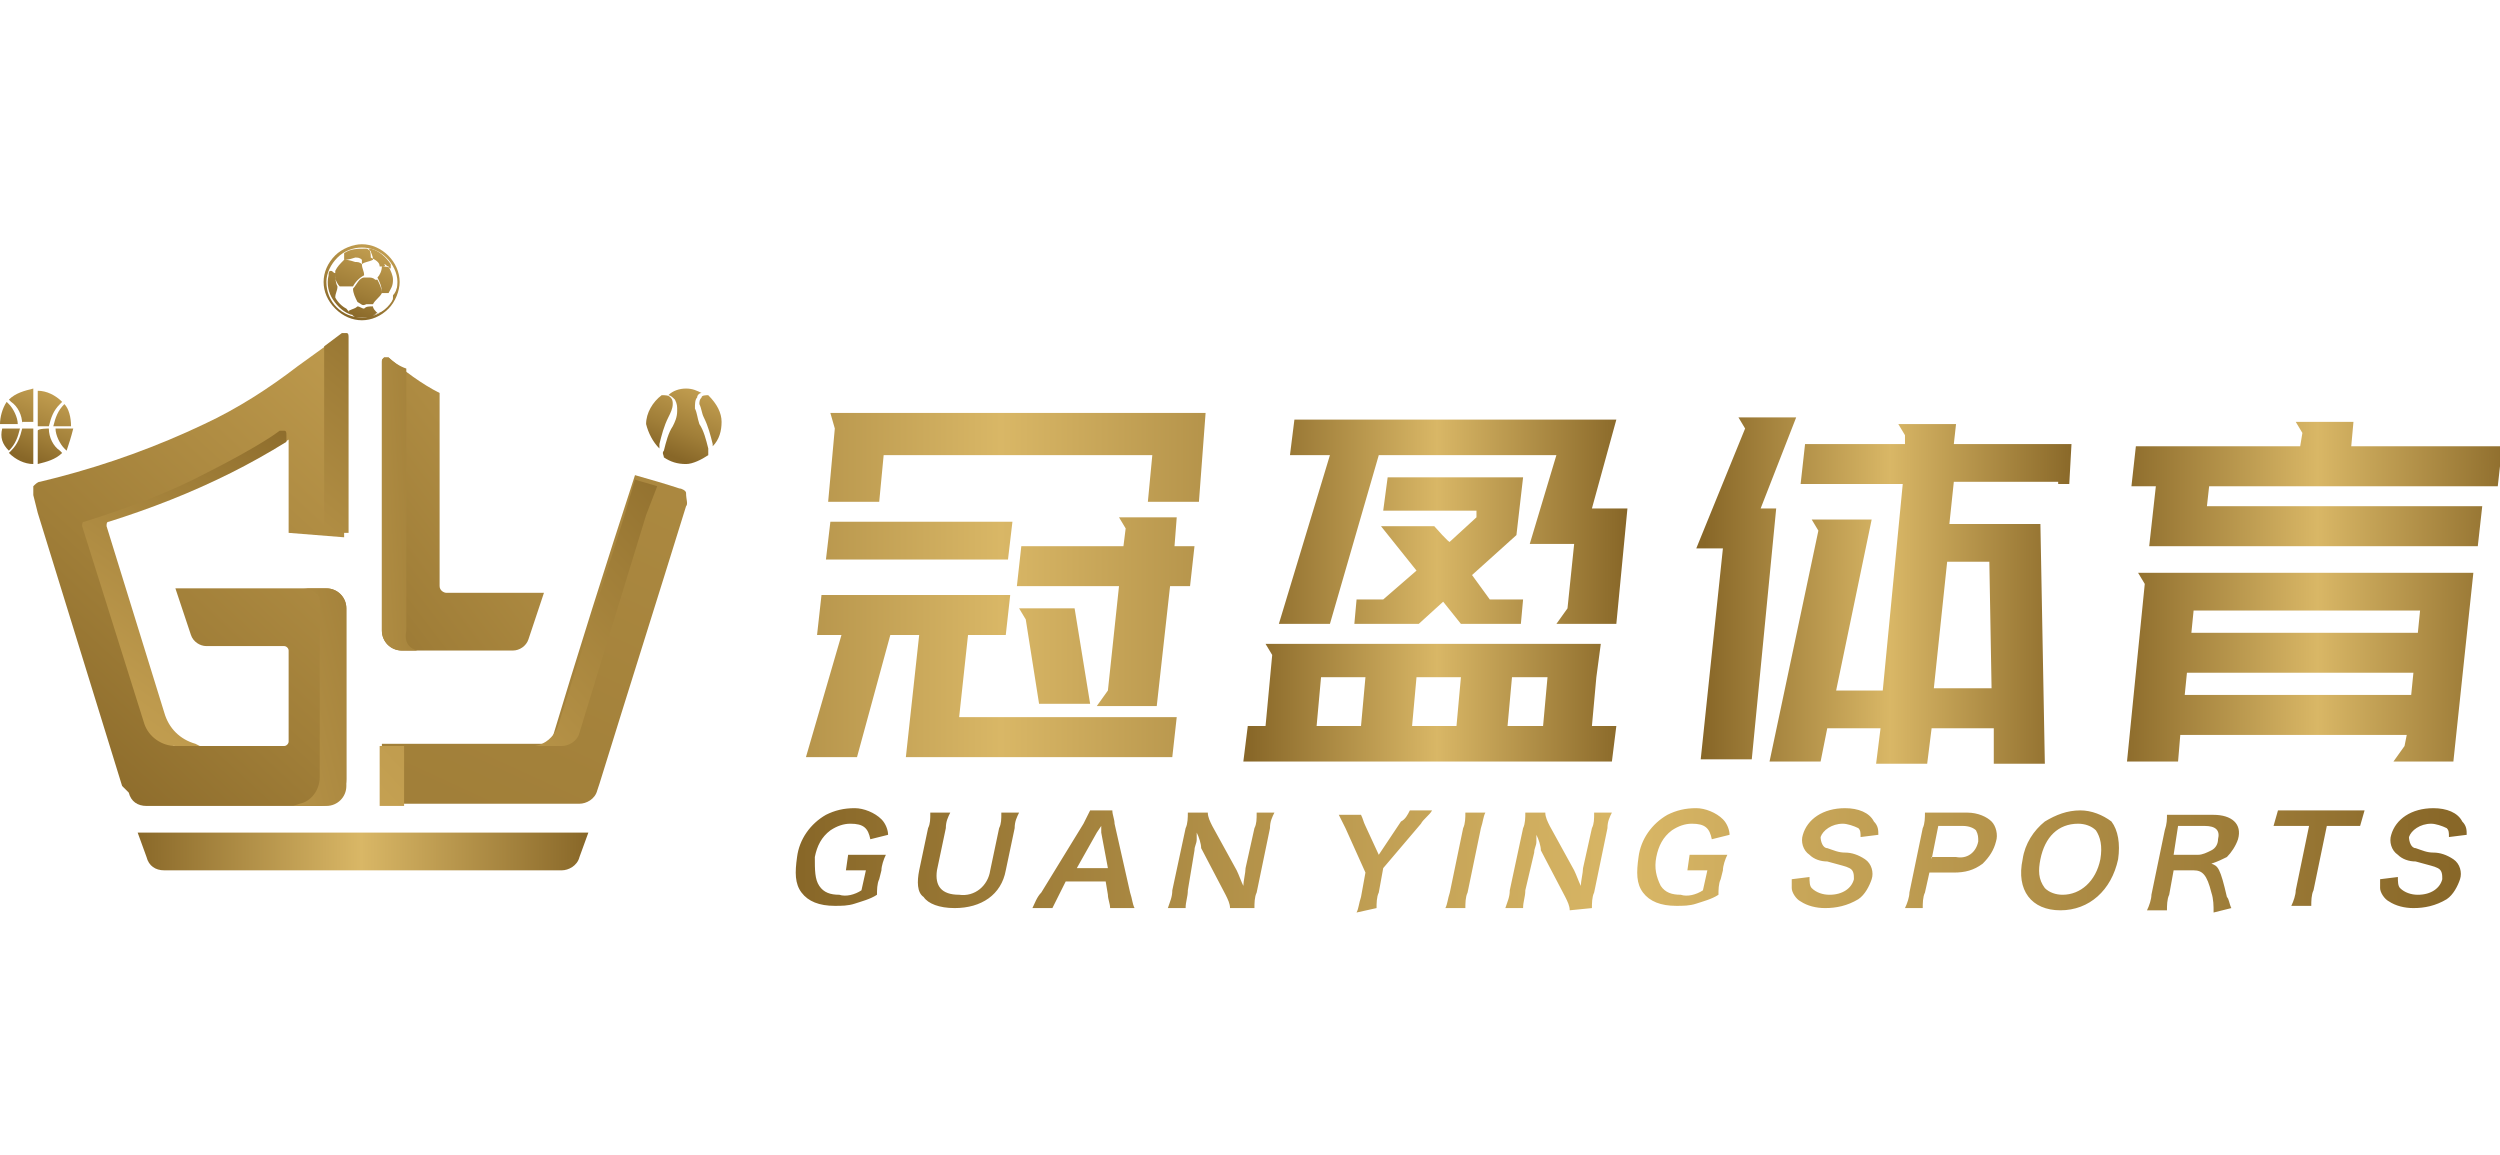 <?xml version="1.0" encoding="utf-8"?>
<!-- Generator: Adobe Illustrator 24.3.0, SVG Export Plug-In . SVG Version: 6.00 Build 0)  -->
<svg version="1.1" id="Layer_1" xmlns="http://www.w3.org/2000/svg" xmlns:xlink="http://www.w3.org/1999/xlink" x="0px" y="0px"
	 viewBox="0 0 112.6 52" style="enable-background:new 0 0 112.6 52;" xml:space="preserve">
<style type="text/css">
	.st0{fill-rule:evenodd;clip-rule:evenodd;fill:url(#SVGID_1_);}
	.st1{fill-rule:evenodd;clip-rule:evenodd;fill:url(#SVGID_2_);}
	.st2{fill-rule:evenodd;clip-rule:evenodd;fill:url(#SVGID_3_);}
	.st3{fill-rule:evenodd;clip-rule:evenodd;fill:url(#SVGID_4_);}
	.st4{fill-rule:evenodd;clip-rule:evenodd;fill:url(#SVGID_5_);}
	.st5{fill-rule:evenodd;clip-rule:evenodd;fill:url(#SVGID_6_);}
	.st6{fill-rule:evenodd;clip-rule:evenodd;fill:url(#SVGID_7_);}
	.st7{fill-rule:evenodd;clip-rule:evenodd;fill:url(#SVGID_8_);}
	.st8{fill-rule:evenodd;clip-rule:evenodd;fill:url(#SVGID_9_);}
	.st9{fill-rule:evenodd;clip-rule:evenodd;fill:url(#SVGID_10_);}
	.st10{fill-rule:evenodd;clip-rule:evenodd;fill:url(#SVGID_11_);}
	.st11{fill-rule:evenodd;clip-rule:evenodd;fill:url(#SVGID_12_);}
	.st12{fill-rule:evenodd;clip-rule:evenodd;fill:url(#SVGID_13_);}
	.st13{fill-rule:evenodd;clip-rule:evenodd;fill:url(#SVGID_14_);}
	.st14{fill-rule:evenodd;clip-rule:evenodd;fill:url(#SVGID_15_);}
	.st15{fill-rule:evenodd;clip-rule:evenodd;fill:url(#SVGID_16_);}
	.st16{fill-rule:evenodd;clip-rule:evenodd;fill:url(#SVGID_17_);}
	.st17{fill-rule:evenodd;clip-rule:evenodd;fill:url(#SVGID_18_);}
</style>
<g transform="translate(-35.9 -1.6)">
	
		<linearGradient id="SVGID_1_" gradientUnits="userSpaceOnUse" x1="-575.732" y1="406.612" x2="-575.446" y2="407.084" gradientTransform="matrix(45.571 0 0 -68.475 26276.934 27882.785)">
		<stop  offset="0" style="stop-color:#886728"/>
		<stop  offset="0.298" style="stop-color:#A07E38"/>
		<stop  offset="0.747" style="stop-color:#BE9A4D"/>
		<stop  offset="1" style="stop-color:#C9A555"/>
	</linearGradient>
	<path class="st0" d="M48.9,25.6l0-4.2c-0.8,0.5-1.6,0.9-2.6,1.4c-1.8,0.9-3.8,1.7-5.7,2.3l3.1,10.1h5c0.1,0,0.2-0.1,0.2-0.2v-4.1
		c0-0.1-0.1-0.2-0.2-0.2h-3.5c-0.3,0-0.6-0.2-0.7-0.5l-0.7-2.1h6.8c0.5,0,0.9,0.4,0.9,0.9c0,0,0,0,0,0v7.7c0,0.7-0.6,1.2-1.2,1.2
		h-7.8c-0.4,0-0.7-0.2-0.8-0.6L41.4,37l-3.8-12.3l-0.2-0.8c0-0.1,0-0.3,0-0.4c0.1-0.1,0.2-0.2,0.3-0.2l0.8-0.2
		c2.3-0.6,4.5-1.4,6.6-2.4c1.5-0.7,2.9-1.6,4.2-2.6l1.8-1.3c0.1,0,0.1,0,0.2,0c0.1,0,0.1,0.1,0.1,0.2v2.2l0,6.6L48.9,25.6z"/>
	
		<linearGradient id="SVGID_2_" gradientUnits="userSpaceOnUse" x1="-510.282" y1="402.129" x2="-511.507" y2="400.857" gradientTransform="matrix(7.6 0 0 -31.7 3933.097 12760.842)">
		<stop  offset="0" style="stop-color:#886728"/>
		<stop  offset="0.298" style="stop-color:#A07E38"/>
		<stop  offset="0.747" style="stop-color:#BE9A4D"/>
		<stop  offset="1" style="stop-color:#C9A555"/>
	</linearGradient>
	<path class="st1" d="M49.5,28.1h1.1c0.5,0,0.9,0.4,0.9,0.9c0,0,0,0,0,0v8c0,0.5-0.4,0.9-0.9,0.9l0,0h-1.5l0.3-0.1
		c0.5-0.1,0.9-0.6,0.9-1.2v-7.7C50.4,28.5,50.1,28.1,49.5,28.1L49.5,28.1z"/>
	
		<linearGradient id="SVGID_3_" gradientUnits="userSpaceOnUse" x1="-568.67" y1="404.646" x2="-568.876" y2="404.204" gradientTransform="matrix(30.021 0 0 -45.775 17117.963 18539.809)">
		<stop  offset="0" style="stop-color:#886728"/>
		<stop  offset="0.298" style="stop-color:#A07E38"/>
		<stop  offset="0.747" style="stop-color:#BE9A4D"/>
		<stop  offset="1" style="stop-color:#C9A555"/>
	</linearGradient>
	<path class="st2" d="M48.8,21.5c-0.8,0.5-1.7,1-2.5,1.4c-1.8,0.9-3.6,1.6-5.5,2.2c-0.1,0-0.1,0.1-0.1,0.2c0,0,0,0,0,0l2.6,8.4
		c0.2,0.7,0.7,1.2,1.4,1.4l0.2,0.1h-1.1c-0.6,0-1.2-0.4-1.4-1l-2.8-8.9c0-0.1,0-0.2,0.1-0.2c0,0,0,0,0,0c1.9-0.6,3.8-1.3,5.5-2.2
		c0.8-0.4,2.5-1.3,3.3-1.9c0.1,0,0.1,0,0.2,0c0.1,0,0.1,0.1,0.1,0.2L48.8,21.5z"/>
	
		<linearGradient id="SVGID_4_" gradientUnits="userSpaceOnUse" x1="-518.993" y1="400.065" x2="-519.221" y2="399.112" gradientTransform="matrix(8.5 0 0 -29.075 4462.702 11641.966)">
		<stop  offset="0" style="stop-color:#886728"/>
		<stop  offset="0.298" style="stop-color:#A07E38"/>
		<stop  offset="0.747" style="stop-color:#BE9A4D"/>
		<stop  offset="1" style="stop-color:#C9A555"/>
	</linearGradient>
	<path class="st3" d="M48.9,25.6h1.6l0-6.6v-1.8l0.8-0.6c0.1,0,0.1,0,0.2,0c0.1,0,0.1,0.1,0.1,0.2V19l0,6.6L48.9,25.6z"/>
	
		<linearGradient id="SVGID_5_" gradientUnits="userSpaceOnUse" x1="-564.791" y1="403.32" x2="-564.233" y2="404.088" gradientTransform="matrix(23.7 0 0 -42.575 13436.057 17210.461)">
		<stop  offset="0" style="stop-color:#886728"/>
		<stop  offset="0.298" style="stop-color:#A07E38"/>
		<stop  offset="0.747" style="stop-color:#BE9A4D"/>
		<stop  offset="1" style="stop-color:#C9A555"/>
	</linearGradient>
	<path class="st4" d="M55.7,19.3V28c0,0.2,0.2,0.3,0.3,0.3h4.4l-0.7,2.1c-0.1,0.3-0.4,0.5-0.7,0.5H54c-0.5,0-0.9-0.4-0.9-0.9
		c0,0,0,0,0,0V17.9c0-0.1,0-0.1,0.1-0.2c0.1,0,0.1,0,0.2,0C54.1,18.3,54.9,18.9,55.7,19.3z"/>
	
		<linearGradient id="SVGID_6_" gradientUnits="userSpaceOnUse" x1="-475.533" y1="404.026" x2="-477.525" y2="403.178" gradientTransform="matrix(5.2 0 0 -42.575 2531.166 17210.268)">
		<stop  offset="0" style="stop-color:#886728"/>
		<stop  offset="0.298" style="stop-color:#A07E38"/>
		<stop  offset="0.747" style="stop-color:#BE9A4D"/>
		<stop  offset="1" style="stop-color:#C9A555"/>
	</linearGradient>
	<path class="st5" d="M54.7,30.9H54c-0.5,0-0.9-0.4-0.9-0.9c0,0,0,0,0,0V17.9c0-0.1,0-0.1,0.1-0.2c0.1,0,0.1,0,0.2,0
		c0.2,0.2,0.5,0.4,0.8,0.5v11.8C54.1,30.5,54.3,30.8,54.7,30.9L54.7,30.9z"/>
	
		<linearGradient id="SVGID_7_" gradientUnits="userSpaceOnUse" x1="-580.117" y1="357.753" x2="-579.805" y2="357.753" gradientTransform="matrix(65.5 0 0 -5.7 38039.652 2079.18)">
		<stop  offset="0" style="stop-color:#886728"/>
		<stop  offset="0.5" style="stop-color:#D9B766"/>
		<stop  offset="1" style="stop-color:#886728"/>
	</linearGradient>
	<path class="st6" d="M42.1,39.1h20.3L62,40.2c-0.1,0.4-0.5,0.6-0.8,0.6H43.3c-0.4,0-0.7-0.2-0.8-0.6L42.1,39.1z"/>
	
		<linearGradient id="SVGID_8_" gradientUnits="userSpaceOnUse" x1="-576.434" y1="403.948" x2="-575.484" y2="406.142" gradientTransform="matrix(44.395 0 0 -47.6 25634.496 19298.822)">
		<stop  offset="0" style="stop-color:#886728"/>
		<stop  offset="0.298" style="stop-color:#A07E38"/>
		<stop  offset="0.747" style="stop-color:#BE9A4D"/>
		<stop  offset="1" style="stop-color:#C9A555"/>
	</linearGradient>
	<path class="st7" d="M66.8,24.4c-1.3,4.2-2.6,8.3-3.9,12.5l-0.1,0.3c-0.1,0.4-0.5,0.6-0.8,0.6h-8.9v-0.1l0,0v-2.6h7.6
		c1.2-4,2.5-8.1,3.8-12.1c0.7,0.2,1.4,0.4,2,0.6c0.1,0,0.3,0.1,0.3,0.2C66.8,24.1,66.9,24.3,66.8,24.4z"/>
	
		<linearGradient id="SVGID_9_" gradientUnits="userSpaceOnUse" x1="-574.363" y1="404.984" x2="-574.747" y2="404.556" gradientTransform="matrix(39.9 0 0 -47.5 22985.148 19257.699)">
		<stop  offset="0" style="stop-color:#886728"/>
		<stop  offset="0.298" style="stop-color:#A07E38"/>
		<stop  offset="0.747" style="stop-color:#BE9A4D"/>
		<stop  offset="1" style="stop-color:#C9A555"/>
	</linearGradient>
	<path class="st8" d="M54.1,37.9h-1.1v-0.1l0,0v-2.6h1.1V37.9L54.1,37.9C54.1,37.8,54.1,37.9,54.1,37.9z M59.5,35.2l0.5,0
		c0.5-0.1,0.8-0.4,1-0.8l3-9.5l0,0l0.5-1.7c0.3,0.1,0.7,0.2,1,0.3L65,24.8l0,0l-3,9.8c-0.1,0.4-0.5,0.6-0.8,0.6L59.5,35.2L59.5,35.2
		z"/>
	
		<linearGradient id="SVGID_10_" gradientUnits="userSpaceOnUse" x1="-587.205" y1="390.859" x2="-586.902" y2="390.859" gradientTransform="matrix(242.997 0 0 -14.715 142761.734 5791.819)">
		<stop  offset="0" style="stop-color:#886728"/>
		<stop  offset="0.5" style="stop-color:#D9B766"/>
		<stop  offset="1" style="stop-color:#886728"/>
	</linearGradient>
	<path class="st9" d="M75.6,40.8c0-0.2,0.1-0.5,0.2-0.7c-0.2,0-0.5,0-0.7,0h-0.3c-0.2,0-0.5,0-0.7,0L74,40.8c0.2,0,0.4,0,0.6,0h0.3
		l-0.2,0.9c-0.3,0.2-0.7,0.3-1,0.2c-0.4,0-0.7-0.1-0.9-0.4c-0.2-0.3-0.2-0.7-0.2-1.3c0.1-0.5,0.3-0.9,0.7-1.2
		c0.3-0.2,0.6-0.3,0.9-0.3c0.6,0,0.8,0.2,0.9,0.7l0.8-0.2c0-0.2-0.1-0.5-0.3-0.7c-0.3-0.3-0.8-0.5-1.2-0.5c-0.5,0-0.9,0.1-1.3,0.3
		c-0.7,0.4-1.2,1.1-1.3,1.9c-0.1,0.7-0.1,1.2,0.2,1.6s0.8,0.6,1.5,0.6c0.3,0,0.6,0,0.9-0.1c0.3-0.1,0.7-0.2,1-0.4
		c0-0.2,0-0.5,0.1-0.7L75.6,40.8L75.6,40.8z M81,38.2c0,0.3,0,0.5-0.1,0.7l-0.4,1.9c-0.1,0.7-0.7,1.2-1.4,1.1c-0.8,0-1.1-0.4-1-1.1
		l0.4-1.9c0-0.3,0.1-0.5,0.2-0.7h-0.9c0,0.3,0,0.5-0.1,0.7l-0.4,1.9c-0.1,0.5-0.1,1,0.2,1.2c0.2,0.3,0.7,0.5,1.4,0.5
		c1.2,0,2.1-0.6,2.3-1.7l0.4-1.9c0-0.3,0.1-0.5,0.2-0.7L81,38.2L81,38.2z M87,42.5c-0.1-0.2-0.1-0.4-0.2-0.7l-0.7-3.1
		c0-0.2-0.1-0.4-0.1-0.6h-1c-0.1,0.2-0.2,0.4-0.3,0.6l-1.9,3.1c-0.2,0.2-0.3,0.5-0.4,0.7h0.9c0.1-0.2,0.2-0.4,0.3-0.6l0.3-0.6h1.8
		l0.1,0.6c0,0.2,0.1,0.4,0.1,0.6H87z M85.8,40.7h-1.4l0.9-1.6l0.2-0.3c0,0.1,0,0.2,0,0.3L85.8,40.7z M92.4,42.5c0-0.2,0-0.5,0.1-0.7
		l0.6-2.9c0-0.3,0.1-0.5,0.2-0.7h-0.8c0,0.3,0,0.5-0.1,0.7l-0.4,1.8c0,0.2-0.1,0.6-0.1,0.8c-0.1-0.2-0.2-0.5-0.3-0.7l-1.1-2
		c-0.1-0.2-0.2-0.4-0.2-0.6h-0.9c0,0.2,0,0.5-0.1,0.7l-0.6,2.8c0,0.3-0.1,0.5-0.2,0.8h0.8c0-0.3,0.1-0.5,0.1-0.8l0.3-1.8
		c0-0.2,0.1-0.3,0.1-0.5c0-0.1,0-0.2,0-0.3c0.1,0.2,0.2,0.5,0.2,0.7l1.1,2.1c0.1,0.2,0.2,0.4,0.2,0.6L92.4,42.5L92.4,42.5z
		 M97.9,42.5c0-0.2,0-0.5,0.1-0.7l0.2-1.1l1.7-2c0.1-0.2,0.4-0.4,0.5-0.6h-1c-0.1,0.2-0.2,0.4-0.4,0.5L98,40.1l-0.6-1.3
		c-0.1-0.2-0.1-0.3-0.2-0.5h-1l0.3,0.6l0.9,2l-0.2,1.1c-0.1,0.3-0.1,0.5-0.2,0.7L97.9,42.5L97.9,42.5z M101.9,38.2
		c0,0.2,0,0.5-0.1,0.7l-0.6,2.9c-0.1,0.3-0.1,0.5-0.2,0.7h0.9c0-0.2,0-0.5,0.1-0.7l0.6-2.9c0.1-0.3,0.1-0.5,0.2-0.7H101.9z
		 M107.6,42.5c0-0.2,0-0.5,0.1-0.7l0.6-2.9c0-0.3,0.1-0.5,0.2-0.7h-0.8c0,0.3,0,0.5-0.1,0.7l-0.4,1.8c0,0.2-0.1,0.6-0.1,0.8
		c-0.1-0.2-0.2-0.5-0.3-0.7l-1.1-2c-0.1-0.2-0.2-0.4-0.2-0.6h-0.9c0,0.2,0,0.5-0.1,0.7l-0.6,2.8c0,0.3-0.1,0.5-0.2,0.8h0.8
		c0-0.3,0.1-0.5,0.1-0.8L105,40c0-0.2,0.1-0.3,0.1-0.5c0-0.1,0-0.2,0-0.3c0.1,0.2,0.2,0.5,0.2,0.7l1.1,2.1c0.1,0.2,0.2,0.4,0.2,0.6
		L107.6,42.5L107.6,42.5z M113.5,40.8c0-0.2,0.1-0.5,0.2-0.7c-0.2,0-0.5,0-0.7,0h-0.3c-0.2,0-0.5,0-0.7,0l-0.1,0.7
		c0.2,0,0.4,0,0.6,0h0.3l-0.2,0.9c-0.3,0.2-0.7,0.3-1,0.2c-0.4,0-0.7-0.1-0.9-0.4c-0.2-0.4-0.3-0.8-0.2-1.3c0.1-0.5,0.3-0.9,0.7-1.2
		c0.3-0.2,0.6-0.3,0.9-0.3c0.6,0,0.8,0.2,0.9,0.7l0.8-0.2c0-0.2-0.1-0.5-0.3-0.7c-0.3-0.3-0.8-0.5-1.2-0.5c-0.5,0-0.9,0.1-1.3,0.3
		c-0.7,0.4-1.2,1.1-1.3,1.9c-0.1,0.7-0.1,1.2,0.2,1.6c0.3,0.4,0.8,0.6,1.5,0.6c0.3,0,0.6,0,0.9-0.1c0.3-0.1,0.7-0.2,1-0.4
		c0-0.2,0-0.5,0.1-0.7L113.5,40.8L113.5,40.8z M116.6,41.2c0,0.1,0,0.3,0,0.4c0,0.2,0.2,0.5,0.4,0.6c0.3,0.2,0.7,0.3,1.1,0.3
		c0.5,0,1-0.1,1.5-0.4c0.3-0.2,0.5-0.6,0.6-0.9c0.1-0.3,0-0.7-0.3-0.9c-0.3-0.2-0.6-0.3-0.9-0.3c-0.3,0-0.5-0.1-0.8-0.2
		c-0.2,0-0.3-0.3-0.3-0.5c0,0,0,0,0,0c0.1-0.3,0.5-0.6,1-0.6c0.2,0,0.5,0.1,0.7,0.2c0.1,0.1,0.1,0.2,0.1,0.4l0.8-0.1
		c0-0.2,0-0.4-0.2-0.6c-0.2-0.4-0.7-0.6-1.3-0.6c-1,0-1.7,0.5-1.9,1.2c-0.1,0.3,0,0.7,0.3,0.9c0.2,0.2,0.5,0.3,0.8,0.3
		c0.7,0.2,0.8,0.2,1,0.3c0.2,0.1,0.2,0.3,0.2,0.5c-0.1,0.4-0.5,0.7-1.1,0.7c-0.3,0-0.6-0.1-0.8-0.3c-0.1-0.1-0.1-0.3-0.1-0.5
		L116.6,41.2L116.6,41.2z M122.5,42.5c0-0.2,0-0.5,0.1-0.7l0.2-0.9h1.1c0.5,0,0.9-0.1,1.3-0.4c0.3-0.3,0.5-0.6,0.6-1
		c0.1-0.3,0-0.7-0.2-0.9c-0.2-0.2-0.6-0.4-1.1-0.4h-1.2c-0.2,0-0.5,0-0.7,0c0,0.2,0,0.5-0.1,0.7l-0.6,2.9c0,0.2-0.1,0.5-0.2,0.7
		C121.6,42.5,122.5,42.5,122.5,42.5z M122.9,40.3l0.3-1.5h1.1c0.3,0,0.5,0.1,0.6,0.2c0.1,0.2,0.1,0.3,0.1,0.5
		c-0.1,0.5-0.5,0.8-1,0.7H122.9z M129.6,38.1c-0.6,0-1.1,0.2-1.6,0.5c-0.5,0.4-0.9,1-1,1.7c-0.3,1.4,0.4,2.3,1.7,2.3
		s2.3-0.9,2.6-2.3c0.1-0.7,0-1.3-0.3-1.7C130.6,38.3,130.1,38.1,129.6,38.1L129.6,38.1z M128.8,41.9c-0.3,0-0.6-0.1-0.8-0.3
		c-0.3-0.4-0.3-0.8-0.2-1.3c0.2-1,0.8-1.6,1.7-1.6c0.3,0,0.6,0.1,0.8,0.3c0.2,0.3,0.3,0.7,0.2,1.3C130.3,41.3,129.6,41.9,128.8,41.9
		z M136.4,42.5c-0.1-0.2-0.1-0.4-0.2-0.5c-0.3-1.3-0.4-1.4-0.7-1.5c0.3-0.1,0.5-0.2,0.7-0.3c0.2-0.2,0.4-0.5,0.5-0.8
		c0.2-0.7-0.3-1.1-1.1-1.1h-1.4c-0.2,0-0.5,0-0.7,0c0,0.2,0,0.4-0.1,0.7l-0.6,2.9c0,0.2-0.1,0.5-0.2,0.7h0.9c0-0.2,0-0.5,0.1-0.7
		l0.2-1.1h0.9c0.4,0,0.6,0.2,0.8,1c0.1,0.3,0.1,0.6,0.1,0.9L136.4,42.5L136.4,42.5z M133.8,40.1l0.2-1.3h1.2c0.5,0,0.7,0.2,0.6,0.6
		c0,0.2-0.1,0.4-0.3,0.5c-0.2,0.1-0.4,0.2-0.6,0.2L133.8,40.1L133.8,40.1z M140.7,38.8h0.7c0.3,0,0.6,0,0.8,0l0.2-0.7
		c-0.3,0-0.6,0-0.8,0h-2.3c-0.3,0-0.5,0-0.8,0l-0.2,0.7c0.3,0,0.5,0,0.8,0h0.8l-0.6,2.9c0,0.2-0.1,0.5-0.2,0.7h0.9
		c0-0.2,0-0.5,0.1-0.7L140.7,38.8z M143.1,41.2c0,0.1,0,0.3,0,0.4c0,0.2,0.2,0.5,0.4,0.6c0.3,0.2,0.7,0.3,1.1,0.3
		c0.5,0,1-0.1,1.5-0.4c0.3-0.2,0.5-0.6,0.6-0.9c0.1-0.3,0-0.7-0.3-0.9c-0.3-0.2-0.6-0.3-0.9-0.3c-0.3,0-0.5-0.1-0.8-0.2
		c-0.2,0-0.3-0.3-0.3-0.5c0,0,0,0,0,0c0.1-0.3,0.5-0.6,1-0.6c0.2,0,0.5,0.1,0.7,0.2c0.1,0.1,0.1,0.2,0.1,0.4l0.8-0.1
		c0-0.2,0-0.4-0.2-0.6c-0.2-0.4-0.7-0.6-1.3-0.6c-1,0-1.7,0.5-1.9,1.2c-0.1,0.3,0,0.7,0.3,0.9c0.2,0.2,0.5,0.3,0.8,0.3
		c0.7,0.2,0.8,0.2,1,0.3c0.2,0.1,0.2,0.3,0.2,0.5c-0.1,0.4-0.5,0.7-1.1,0.7c-0.3,0-0.6-0.1-0.8-0.3c-0.1-0.1-0.1-0.3-0.1-0.5
		L143.1,41.2z"/>
	
		<linearGradient id="SVGID_11_" gradientUnits="userSpaceOnUse" x1="-580.356" y1="405.002" x2="-579.652" y2="405.002" gradientTransform="matrix(58.6 0 0 -49.9 34069.418 20237.582)">
		<stop  offset="0" style="stop-color:#886728"/>
		<stop  offset="0.5" style="stop-color:#D9B766"/>
		<stop  offset="1" style="stop-color:#886728"/>
	</linearGradient>
	<path class="st10" d="M80.5,30.2h-1l-0.4,3.7h9.8l-0.2,1.8H76.7l0.6-5.5h-1.3l-1.5,5.5h-2.3l1.6-5.5h-1.1l0.2-1.8h8.5l-0.2,1.8
		H80.5L80.5,30.2z M89.9,24.2h-2.3l0.2-2.1H75.7l-0.2,2.1h-2.3l0.3-3.3l-0.2-0.7h16.9L89.9,24.2L89.9,24.2z M88.9,24.9h-2.6l0.3,0.5
		l-0.1,0.8h-4.6L81.7,28h4.6l-0.5,4.7l-0.5,0.7H88l0.6-5.4h0.9l0.2-1.8h-0.9L88.9,24.9L88.9,24.9z M80.7,26.8h-7.6l0.2-1.7h8.2
		l-0.2,1.7H80.7z M85,33.3L84.3,29h-2.5l0.3,0.5l0.6,3.8H85z"/>
	
		<linearGradient id="SVGID_12_" gradientUnits="userSpaceOnUse" x1="-580.493" y1="405.014" x2="-580.189" y2="405.014" gradientTransform="matrix(55.9 0 0 -49.9 32541.596 20238.381)">
		<stop  offset="0" style="stop-color:#886728"/>
		<stop  offset="0.5" style="stop-color:#D9B766"/>
		<stop  offset="1" style="stop-color:#886728"/>
	</linearGradient>
	<path class="st11" d="M107.9,35.9h-16l0.2-1.6h0.8l0.3-3.2l-0.3-0.5H108l-0.2,1.5l0,0l-0.2,2.2h1.1l-0.2,1.6H107.9z M109.2,24.5
		l-0.5,5.2h-2.7l0.5-0.7l0.3-2.9h-2l1.2-4h-8l-2.2,7.6h-2.3l2.3-7.6H94l0.2-1.6h14.5l-1.1,4H109.2z M100.5,25.3h-2.4l1.6,2l-1.5,1.3
		H97l-0.1,1.1h2.9l1.1-1l0.8,1h2.7l0.1-1.1H103l-0.8-1.1l2-1.8l0.3-2.6h-6.1l-0.2,1.5h4.2l0,0.3l-1.2,1.1
		C101.2,26.1,100.5,25.3,100.5,25.3z M95.2,34.3h2l0.2-2.2h-2L95.2,34.3z M99.5,34.3h2l0.2-2.2h-2L99.5,34.3z M103.8,34.3h1.6
		l0.2-2.2H104L103.8,34.3z"/>
	
		<linearGradient id="SVGID_13_" gradientUnits="userSpaceOnUse" x1="-581.186" y1="405.068" x2="-580.88" y2="405.068" gradientTransform="matrix(55.1 0 0 -50.3 32135.74 20403.158)">
		<stop  offset="0" style="stop-color:#886728"/>
		<stop  offset="0.5" style="stop-color:#D9B766"/>
		<stop  offset="1" style="stop-color:#886728"/>
	</linearGradient>
	<path class="st12" d="M128.6,23.3h-4.7l-0.2,1.9h4.1L128,36h-2.3l0-1.6h-2.8l-0.2,1.6h-2.3l0.2-1.6h-2.4l-0.3,1.5h-2.3l2.2-10.4
		l-0.3-0.5h2.7l-1.6,7.7h2.1l0.9-9.3H117l0.2-1.8h4.5l0-0.4l-0.3-0.5h2.6l-0.1,0.9h5.3l-0.1,1.8H128.6z M114.8,35.8l1.1-11.3h-0.7
		l1.6-4.1h-2.6l0.3,0.5l-2.2,5.4h1.2l-1,9.5H114.8z M123,32.6h2.6l-0.1-5.7h-1.9L123,32.6z"/>
	
		<linearGradient id="SVGID_14_" gradientUnits="userSpaceOnUse" x1="-581.843" y1="404.959" x2="-581.498" y2="404.959" gradientTransform="matrix(54 0 0 -49.5 31550.338 20073.697)">
		<stop  offset="0" style="stop-color:#886728"/>
		<stop  offset="0.5" style="stop-color:#D9B766"/>
		<stop  offset="1" style="stop-color:#886728"/>
	</linearGradient>
	<path class="st13" d="M147.3,27.4l-0.9,8.5h-2.7l0.5-0.7l0.1-0.5h-10.2l-0.1,1.2h-2.3l0.8-8l-0.3-0.5H147.3z M146.8,26.2h-14.1
		l0.3-2.7h-1.1l0.2-1.8h7.4l0.1-0.6l-0.3-0.5h2.6l-0.1,1.1h6.8l-0.2,1.8h-13l-0.1,0.9h12.4l-0.2,1.8H146.8z M134.3,32.9h10.2l0.1-1
		h-10.2L134.3,32.9z M134.6,30.1h10.2l0.1-1h-10.2L134.6,30.1z"/>
	
		<linearGradient id="SVGID_15_" gradientUnits="userSpaceOnUse" x1="-536.497" y1="378.526" x2="-536.355" y2="378.878" gradientTransform="matrix(10.6 0 0 -10.601 5753.058 4034.858)">
		<stop  offset="0" style="stop-color:#886728"/>
		<stop  offset="0.298" style="stop-color:#A07E38"/>
		<stop  offset="0.747" style="stop-color:#BE9A4D"/>
		<stop  offset="1" style="stop-color:#C9A555"/>
	</linearGradient>
	<path class="st14" d="M66.8,19.1c0.3,0,0.5,0.1,0.7,0.2c-0.1,0-0.2,0.1-0.2,0.2c-0.1,0.1-0.1,0.3-0.1,0.5c0.1,0.2,0.1,0.4,0.2,0.7
		c0.2,0.3,0.3,0.7,0.4,1.1c0,0.1,0,0.2,0,0.3c-0.3,0.2-0.7,0.4-1,0.4c-0.4,0-0.7-0.1-1-0.3c0-0.1-0.1-0.2,0-0.3
		c0.1-0.4,0.2-0.8,0.4-1.1c0.1-0.2,0.2-0.4,0.2-0.7c0-0.2,0-0.3-0.1-0.5c-0.1-0.1-0.2-0.2-0.3-0.2C66.2,19.2,66.5,19.1,66.8,19.1
		L66.8,19.1z M65.6,21.8v-0.2c0.1-0.4,0.2-0.8,0.4-1.2c0.1-0.2,0.2-0.4,0.2-0.6c0-0.1,0-0.2-0.1-0.3c-0.1-0.1-0.2-0.1-0.4-0.1
		c-0.4,0.3-0.7,0.8-0.7,1.3C65.1,21.1,65.3,21.5,65.6,21.8z M67.8,19.4c-0.1,0-0.3,0-0.3,0.1c-0.1,0.1-0.1,0.2-0.1,0.3
		c0.1,0.2,0.1,0.4,0.2,0.6c0.2,0.4,0.3,0.8,0.4,1.2v0.1c0.3-0.3,0.4-0.7,0.4-1.1C68.4,20.2,68.2,19.8,67.8,19.4L67.8,19.4z"/>
	
		<linearGradient id="SVGID_16_" gradientUnits="userSpaceOnUse" x1="-529.797" y1="378.536" x2="-529.653" y2="378.888" gradientTransform="matrix(10.5 0 0 -10.6 5599.811 4034.72)">
		<stop  offset="0" style="stop-color:#886728"/>
		<stop  offset="0.298" style="stop-color:#A07E38"/>
		<stop  offset="0.747" style="stop-color:#BE9A4D"/>
		<stop  offset="1" style="stop-color:#C9A555"/>
	</linearGradient>
	<path class="st15" d="M37.6,19.2c0.4,0,0.8,0.2,1.1,0.5l-0.1,0.1l0,0c-0.3,0.3-0.4,0.6-0.5,1h-0.5V19.2z M38.1,20.9
		c0,0.4,0.2,0.8,0.5,1l0,0l0.1,0.1c-0.3,0.3-0.7,0.4-1.1,0.5v-1.5C37.6,20.9,38.1,20.9,38.1,20.9z M37.4,22.5
		c-0.4,0-0.8-0.2-1.1-0.5l0.1-0.1l0,0c0.3-0.3,0.4-0.6,0.5-1h0.5V22.5z M36.9,20.7c0-0.4-0.2-0.8-0.5-1l-0.1-0.1
		c0.3-0.3,0.7-0.4,1.1-0.5v1.5H36.9z M36.3,21.9L36.3,21.9L36.3,21.9c0.3-0.3,0.4-0.6,0.5-1h-0.8C35.9,21.3,36,21.6,36.3,21.9z
		 M35.9,20.7h0.8c0-0.3-0.2-0.7-0.4-0.9l-0.1-0.1C36,20,35.9,20.4,35.9,20.7z M38.8,19.8L38.8,19.8L38.8,19.8
		c-0.3,0.3-0.4,0.6-0.5,1h0.8C39.1,20.4,39,20,38.8,19.8z M39.2,20.9h-0.8c0,0.3,0.2,0.7,0.4,0.9l0.1,0.1
		C39,21.6,39.1,21.3,39.2,20.9z"/>
	
		<linearGradient id="SVGID_17_" gradientUnits="userSpaceOnUse" x1="-531.314" y1="375.909" x2="-531.166" y2="376.275" gradientTransform="matrix(10.209 0 0 -10.227 5475.577 3860.161)">
		<stop  offset="0" style="stop-color:#886728"/>
		<stop  offset="0.298" style="stop-color:#A07E38"/>
		<stop  offset="0.747" style="stop-color:#BE9A4D"/>
		<stop  offset="1" style="stop-color:#C9A555"/>
	</linearGradient>
	<path class="st16" d="M51.5,15.5c-0.2-0.1-0.4-0.3-0.5-0.5c0,0-0.1,0.1-0.1,0.1c0.2,0.3,0.5,0.6,0.9,0.7
		C51.6,15.7,51.6,15.6,51.5,15.5z M52,15.2L52,15.2c-0.1-0.2-0.2-0.4-0.2-0.6c0.1-0.1,0.2-0.3,0.3-0.4c0,0,0.1-0.1,0.2-0.1l0,0
		c0.1,0,0.1,0,0.2,0c0.1,0,0.2,0,0.3,0.1c0,0,0.1,0,0.1,0c0,0,0,0,0,0c0.1,0.2,0.2,0.4,0.2,0.6c-0.1,0.2-0.3,0.3-0.4,0.5h-0.3
		C52.2,15.4,52.2,15.3,52,15.2C52,15.2,52,15.2,52,15.2z M51.4,13.3L51.4,13.3c-0.2,0.2-0.3,0.3-0.4,0.5v0.1c0,0,0,0.1,0,0.2
		c0,0.1,0.1,0.3,0.2,0.4c0,0,0.1,0,0.1,0c0.1,0,0.1,0,0.2,0c0.1,0,0.2,0,0.3,0c0.1-0.2,0.3-0.4,0.5-0.5c0-0.2-0.1-0.3-0.1-0.5
		c0,0,0-0.1,0-0.2c-0.1-0.1-0.2-0.1-0.3-0.1l0,0C51.6,13.3,51.5,13.3,51.4,13.3z M52.7,15.4c0,0.1,0.1,0.2,0.2,0.3
		c-0.1,0.1-0.2,0.1-0.2,0.2c0,0,0,0-0.1,0c-0.2,0-0.4,0-0.6,0c0,0-0.1,0-0.1,0c-0.1-0.1-0.3-0.2-0.3-0.3c0.2-0.1,0.3-0.1,0.4-0.2
		c0.1,0,0.2,0.1,0.3,0.1C52.4,15.4,52.5,15.4,52.7,15.4z M51.1,14.5C51.1,14.7,51,14.8,51,15c0,0-0.1,0.1-0.1,0.1
		c-0.2-0.3-0.3-0.7-0.2-1.1c0-0.1,0-0.2,0.1-0.2c0.1,0,0.1,0.1,0.2,0.1C51,14.1,51,14.3,51.1,14.5z M52.6,13.2c0-0.1,0-0.3-0.1-0.4
		c0,0,0.1,0,0.1,0c0.4,0.1,0.7,0.4,0.9,0.7v0.2c-0.1-0.1-0.3-0.1-0.5-0.1C53,13.4,52.8,13.3,52.6,13.2z M51.4,13.3
		c0-0.1,0-0.2,0-0.3c0.3-0.2,0.6-0.2,1-0.2l0,0c0.1,0,0.1,0.1,0.2,0.1c0,0.1,0.1,0.2,0.1,0.4c-0.2,0.1-0.4,0.1-0.5,0.2
		c-0.1-0.1-0.2-0.1-0.3-0.1C51.6,13.3,51.5,13.3,51.4,13.3z M53.6,14.9L53.6,14.9c0,0.2,0,0.3-0.1,0.4c0.2-0.2,0.3-0.5,0.3-0.7
		c0-0.1,0-0.1,0-0.2C53.8,14.6,53.7,14.8,53.6,14.9z M52.7,15.8L52.7,15.8c0.2-0.1,0.3-0.1,0.5-0.2c-0.1,0.1-0.2,0.1-0.3,0.1
		C52.8,15.7,52.8,15.8,52.7,15.8z M53.1,13.6L53.1,13.6c0,0.2-0.1,0.4-0.2,0.5c0.1,0.2,0.2,0.4,0.2,0.7h0c0.1,0,0.2,0,0.3,0
		c0.1-0.2,0.2-0.3,0.2-0.6v0c0-0.2-0.1-0.4-0.2-0.6c-0.1,0-0.1-0.1-0.2-0.1C53.3,13.6,53.2,13.6,53.1,13.6z"/>
	
		<linearGradient id="SVGID_18_" gradientUnits="userSpaceOnUse" x1="-535.467" y1="378.419" x2="-535.325" y2="378.773" gradientTransform="matrix(11.001 0 0 -11 5942.171 4178.428)">
		<stop  offset="0" style="stop-color:#886728"/>
		<stop  offset="0.298" style="stop-color:#A07E38"/>
		<stop  offset="0.747" style="stop-color:#BE9A4D"/>
		<stop  offset="1" style="stop-color:#C9A555"/>
	</linearGradient>
	<path class="st17" d="M52.2,12.6c0.9,0,1.7,0.8,1.7,1.7c0,0.4-0.2,0.9-0.5,1.2l0,0c-0.7,0.7-1.7,0.7-2.4,0l0,0
		c-0.7-0.7-0.7-1.7,0-2.4l0,0C51.3,12.8,51.8,12.6,52.2,12.6z M53.3,13.2c-0.6-0.6-1.6-0.6-2.2,0c-0.3,0.3-0.5,0.7-0.5,1.1
		c0,0.9,0.7,1.6,1.6,1.6c0.9,0,1.6-0.7,1.6-1.6C53.8,13.9,53.6,13.5,53.3,13.2z"/>
</g>
</svg>
